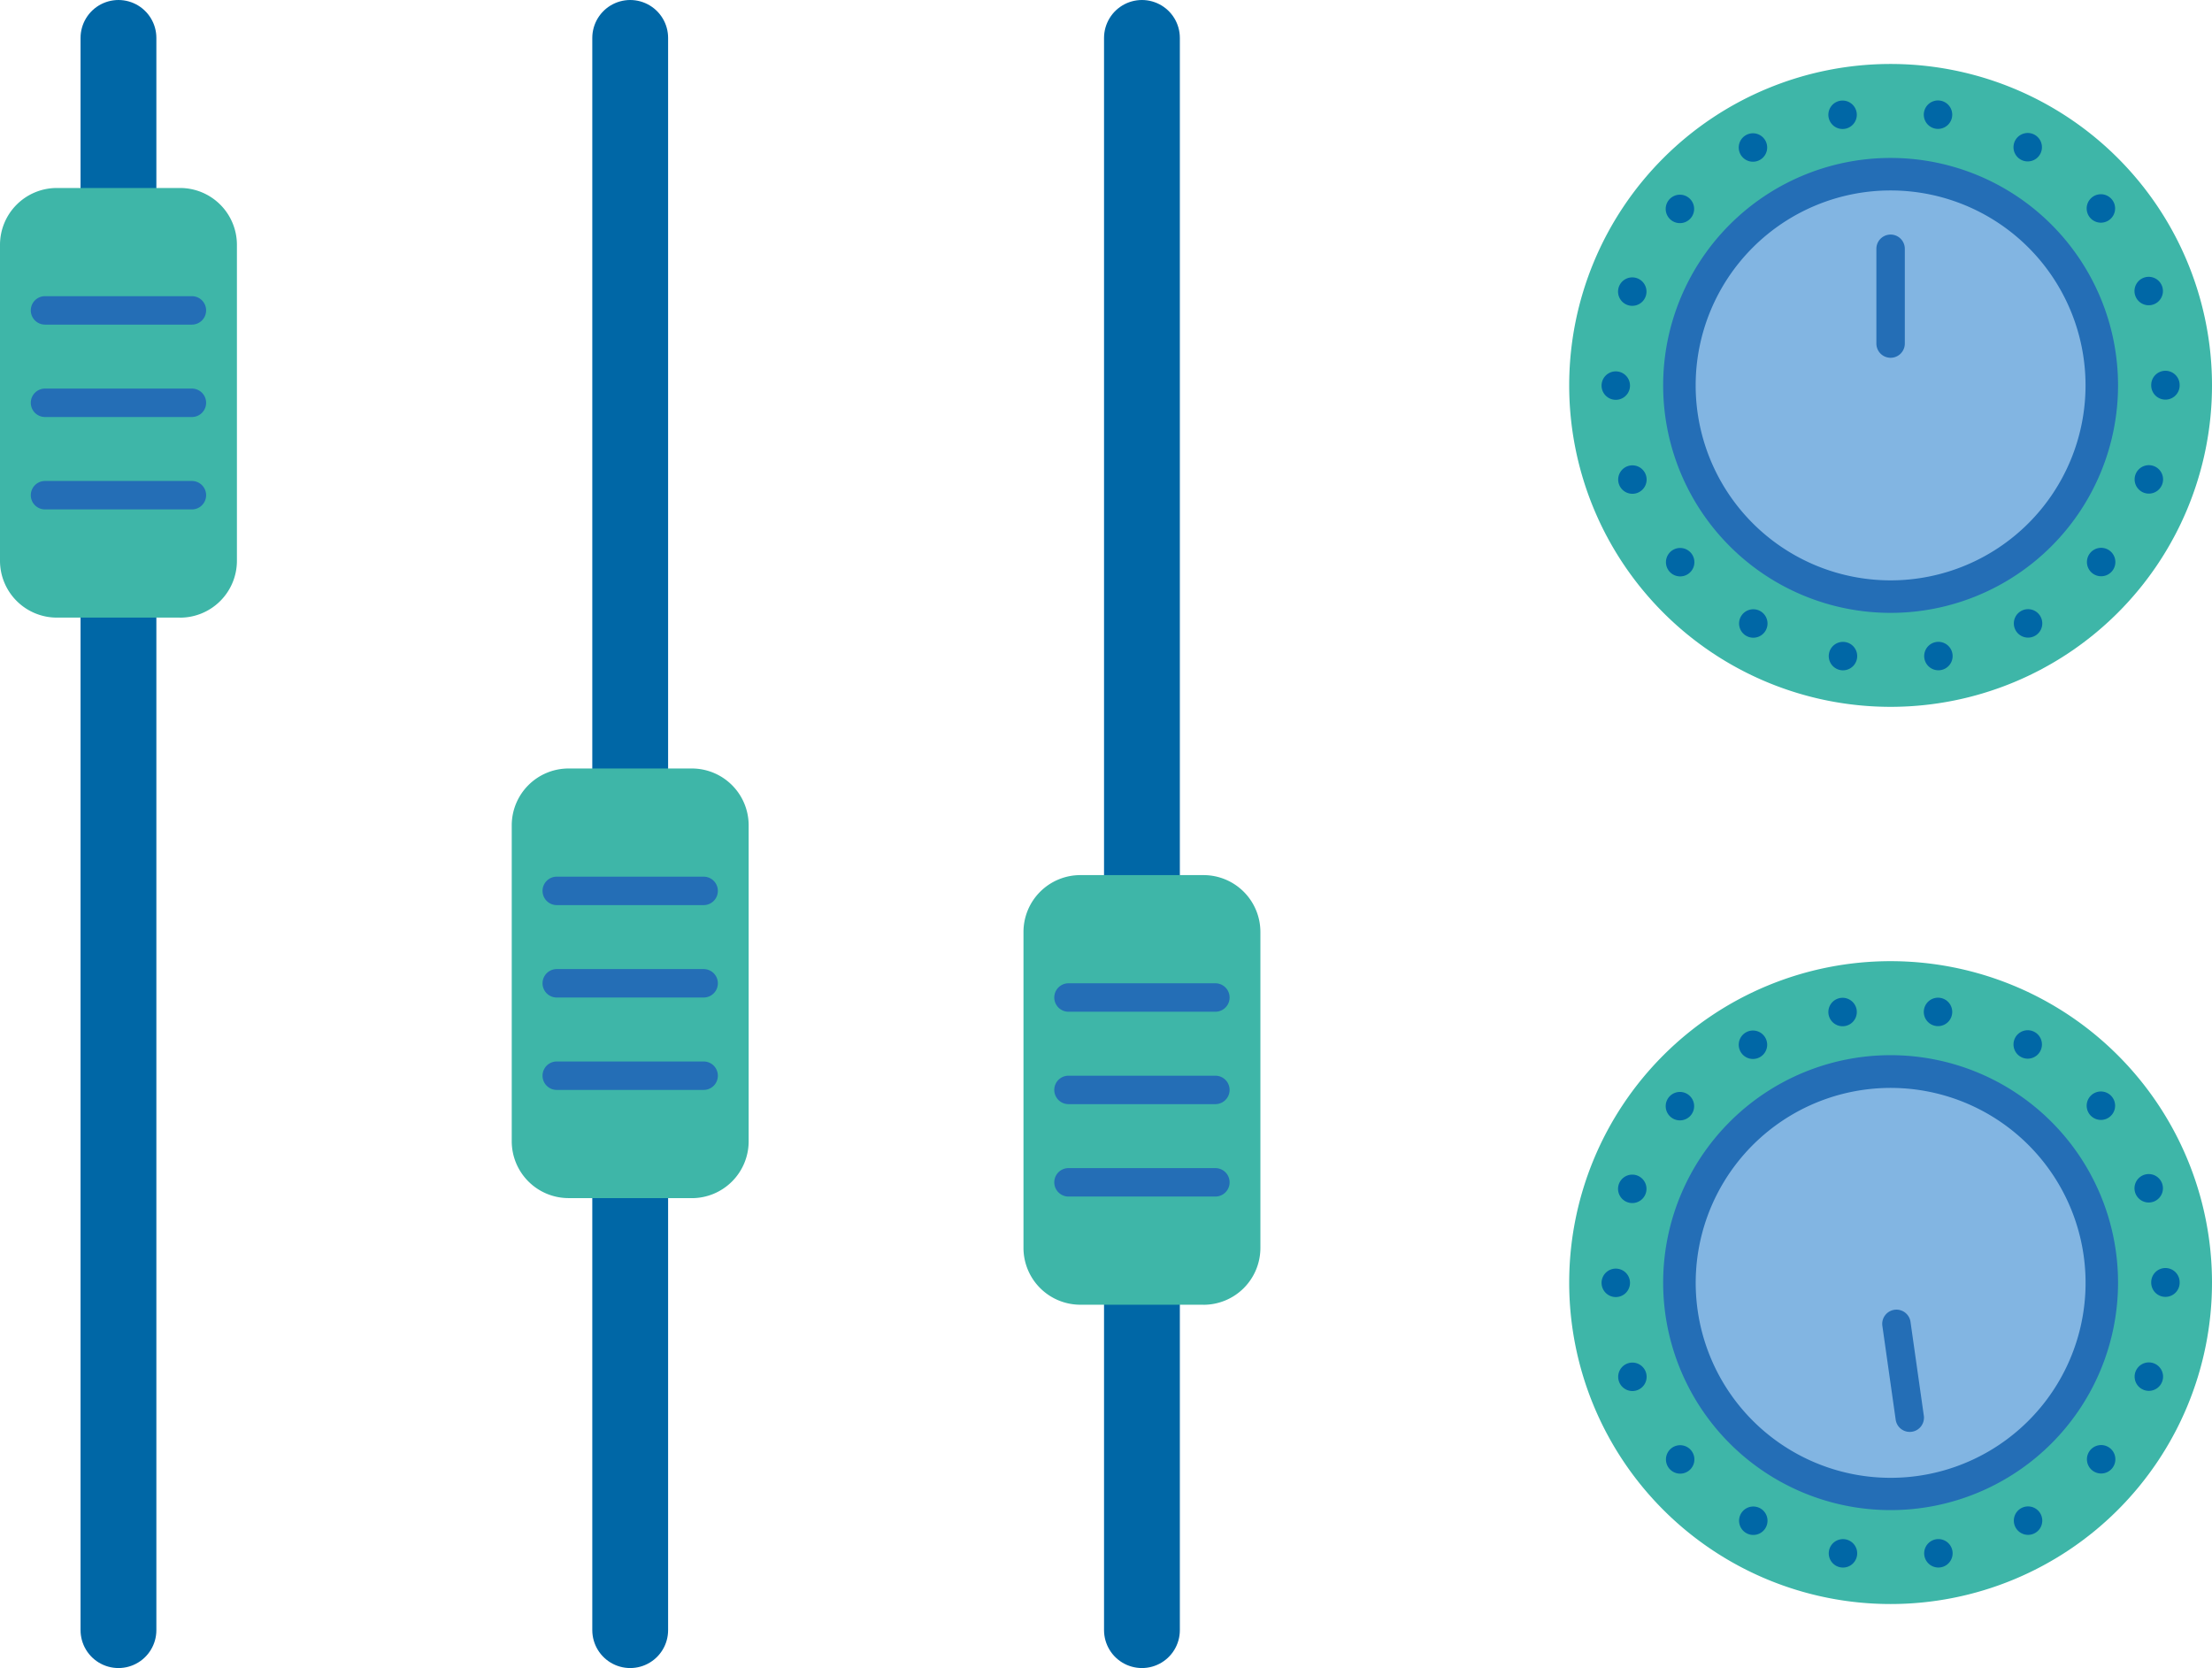 <svg id="43df2fbb-689f-4302-b82d-b928b4cd79b8" data-name="Layer 1" xmlns="http://www.w3.org/2000/svg" viewBox="0 0 466.83 352">
  <title>dials</title>
  <g id="8ae2ae81-36f1-4099-aebb-17e24a2db419" data-name="Page-1">
    <g id="10a2797f-1fa7-4c84-b2c3-a1aa48057983" data-name="dials">
      <path id="327f7299-35a0-4290-a314-4556693e51e9" data-name="Stroke-1" d="M25,8V344" style="fill: none;stroke: #0067a6;stroke-linecap: round;stroke-width: 16px"/>
      <path id="2e730cab-9e88-49cf-a550-385ec10564a1" data-name="Stroke-3" d="M133,8V344" style="fill: none;stroke: #0067a6;stroke-linecap: round;stroke-width: 16px"/>
      <path id="f9fb6641-61fb-42df-9689-98beb2ddea13" data-name="Stroke-5" d="M241,8V344" style="fill: none;stroke: #0067a6;stroke-linecap: round;stroke-width: 16px"/>
      <path id="2b634530-e163-4443-8824-fe757dcfeefb" data-name="Fill-7" d="M38,130.33H12a12,12,0,0,1-12-12V51.67a12,12,0,0,1,12-12H38a12,12,0,0,1,12,12v66.67a12,12,0,0,1-12,12" style="fill: #3eb6a8"/>
      <path id="ebd90c72-09ea-4178-89a1-72c64dc54b4f" data-name="Fill-9" d="M40.5,68.5H9.5a3,3,0,0,1,0-6h31a3,3,0,0,1,0,6" style="fill: #246eb6"/>
      <path id="a032afca-54ca-44aa-aa1b-d6ae4b3f92c2" data-name="Fill-11" d="M40.5,88H9.5a3,3,0,0,1,0-6h31a3,3,0,0,1,0,6" style="fill: #246eb6"/>
      <path id="6eb3730c-2087-445a-8210-95637415c073" data-name="Fill-13" d="M40.5,107.5H9.5a3,3,0,0,1,0-6h31a3,3,0,0,1,0,6" style="fill: #246eb6"/>
      <path id="d7516e81-c199-4902-96bd-2367b7ae9780" data-name="Fill-15" d="M146,252.83H120a12,12,0,0,1-12-12V174.17a12,12,0,0,1,12-12h26a12,12,0,0,1,12,12v66.67a12,12,0,0,1-12,12" style="fill: #3eb6a8"/>
      <path id="0e377ace-7c22-41f8-9997-3c12fe9163cf" data-name="Fill-17" d="M148.5,191h-31a3,3,0,0,1,0-6h31a3,3,0,0,1,0,6" style="fill: #246eb6"/>
      <path id="77b1318e-7f77-43e8-a6ae-e51c835ce6da" data-name="Fill-19" d="M148.5,210.5h-31a3,3,0,0,1,0-6h31a3,3,0,0,1,0,6" style="fill: #246eb6"/>
      <path id="f22d8a50-6583-45bc-952f-ede9ec3fdbd3" data-name="Fill-21" d="M148.5,230h-31a3,3,0,0,1,0-6h31a3,3,0,0,1,0,6" style="fill: #246eb6"/>
      <path id="3c65d84b-1fc0-486e-a1bd-42742ac18d74" data-name="Fill-23" d="M254,275.33H228a12,12,0,0,1-12-12V196.67a12,12,0,0,1,12-12h26a12,12,0,0,1,12,12v66.67a12,12,0,0,1-12,12" style="fill: #3eb6a8"/>
      <path id="2a364f73-02b3-4d35-90c2-32be0e61ff0d" data-name="Fill-25" d="M256.5,213.5h-31a3,3,0,0,1,0-6h31a3,3,0,0,1,0,6" style="fill: #246eb6"/>
      <path id="d9e1fd80-8323-436a-9008-744e5bab3060" data-name="Fill-27" d="M256.5,233h-31a3,3,0,0,1,0-6h31a3,3,0,0,1,0,6" style="fill: #246eb6"/>
      <path id="e25e3ce9-d965-4245-9d3f-b2490113268b" data-name="Fill-29" d="M256.5,252.5h-31a3,3,0,0,1,0-6h31a3,3,0,0,1,0,6" style="fill: #246eb6"/>
      <path id="a54b8c5c-951e-4b03-8b4f-ecd80cc81d25" data-name="Fill-31" d="M466.83,81.33A67.83,67.83,0,1,1,399,13.5a67.83,67.83,0,0,1,67.83,67.83" style="fill: #3eb6a8"/>
      <path id="4cf38eef-2ef8-4e8d-a886-7febd022f7f8" data-name="Fill-33" d="M447,81.33a48,48,0,1,1-48-48,48,48,0,0,1,48,48" style="fill: #246eb6"/>
      <path id="174d888d-8a15-4225-8ac5-0ce814cb91b0" data-name="Fill-35" d="M440.14,81.33A41.14,41.14,0,1,1,399,40.19a41.14,41.14,0,0,1,41.14,41.14" style="fill: #82b5e2"/>
      <path id="9daed0fe-869f-4f6a-96c1-22456f70ac79" data-name="Stroke-37" d="M457,81.33a58,58,0,1,1-58-58A58,58,0,0,1,457,81.33Z" style="fill: none;stroke: #0067a6;stroke-linecap: round;stroke-width: 6px;stroke-dasharray: 0,20.241"/>
      <path id="698a42ee-e0e4-402d-8fb3-3db8808108e9" data-name="Fill-39" d="M396,72.5v-20a3,3,0,0,1,6,0v20a3,3,0,0,1-6,0" style="fill: #246eb6"/>
      <path id="21ee9f91-9435-44bf-9927-d53aba18bcee" data-name="Fill-41" d="M466.83,270.67A67.83,67.83,0,1,1,399,202.83a67.83,67.83,0,0,1,67.83,67.83" style="fill: #3eb6a8"/>
      <path id="c4008148-2f12-4648-8311-93d65f51ce60" data-name="Fill-43" d="M447,270.67a48,48,0,1,1-48-48,48,48,0,0,1,48,48" style="fill: #246eb6"/>
      <path id="06f6f801-e959-44b2-8a56-e58600ce92c5" data-name="Fill-45" d="M358.27,276.45a41.14,41.14,0,1,1,46.51,35,41.14,41.14,0,0,1-46.51-35" style="fill: #82b5e2"/>
      <path id="68710cb1-9951-455c-b959-eeccb0fe5f21" data-name="Stroke-47" d="M457,270.67a58,58,0,1,1-58-58A58,58,0,0,1,457,270.67Z" style="fill: none;stroke: #0067a6;stroke-linecap: round;stroke-width: 6px;stroke-dasharray: 0,20.241"/>
      <path id="7d473bfb-0418-4206-91fa-2cf61944a6fe" data-name="Fill-49" d="M403.21,279l2.81,19.8a3,3,0,0,1-5.94.84l-2.81-19.8a3,3,0,1,1,5.94-.84" style="fill: #246eb6"/>
    </g>
  </g>
</svg>
